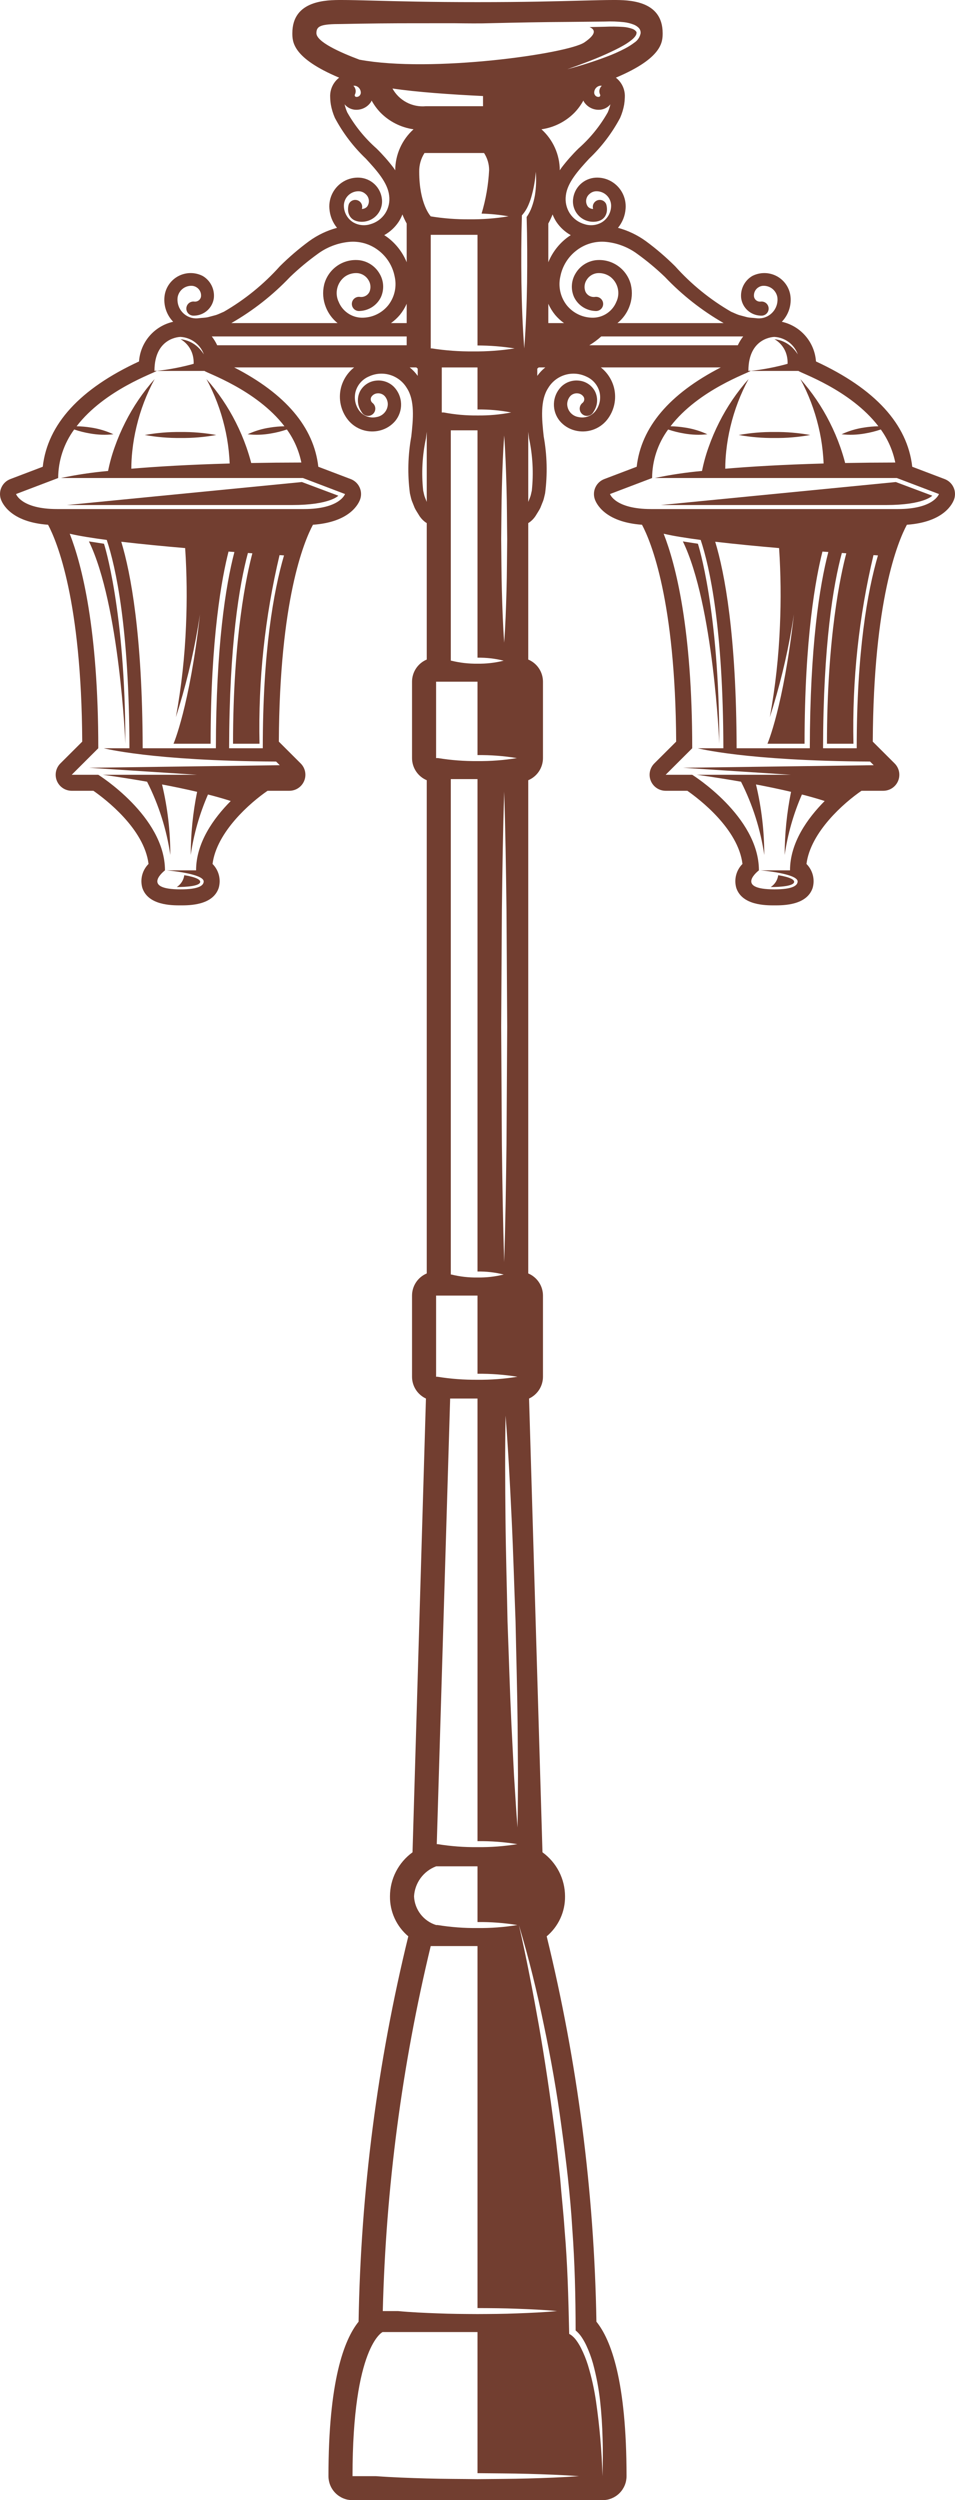 <svg width="115" height="301" viewBox="0 0 115 301" fill="none" xmlns="http://www.w3.org/2000/svg">
<g clip-path="url(#clip0_504_1356)">
<path d="M113.755 57.677L109.852 56.193C109.274 51.069 105.383 46.811 98.26 43.516C98.181 42.383 97.739 41.307 96.997 40.446C96.256 39.585 95.256 38.986 94.146 38.738C94.55 38.321 94.853 37.816 95.031 37.263C95.209 36.711 95.257 36.124 95.173 35.55C95.095 35.054 94.9 34.583 94.604 34.177C94.308 33.771 93.919 33.441 93.47 33.214C93.021 32.988 92.524 32.871 92.02 32.874C91.517 32.878 91.021 33 90.575 33.233C90.12 33.504 89.753 33.901 89.518 34.375C89.283 34.849 89.19 35.381 89.251 35.907C89.331 36.473 89.607 36.993 90.033 37.376C90.458 37.758 91.005 37.979 91.578 38L91.691 38.003C91.809 38.005 91.926 37.983 92.035 37.937C92.144 37.892 92.243 37.825 92.325 37.739C92.406 37.654 92.469 37.553 92.509 37.442C92.549 37.331 92.566 37.213 92.558 37.095C92.55 36.978 92.518 36.863 92.463 36.758C92.409 36.654 92.333 36.562 92.241 36.488C92.149 36.414 92.042 36.36 91.928 36.33C91.814 36.299 91.695 36.293 91.578 36.311C91.393 36.329 91.208 36.275 91.062 36.16C90.915 36.046 90.819 35.879 90.793 35.696C90.769 35.472 90.81 35.247 90.912 35.046C91.014 34.846 91.173 34.68 91.368 34.567C91.565 34.45 91.794 34.394 92.024 34.408C92.28 34.417 92.531 34.484 92.758 34.604C92.983 34.725 93.177 34.897 93.325 35.105C93.474 35.314 93.572 35.553 93.613 35.805C93.679 36.357 93.539 36.914 93.22 37.369C92.9 37.825 92.425 38.147 91.883 38.275C91.59 38.341 91.287 38.35 90.991 38.301C90.656 38.26 90.316 38.261 89.985 38.192L88.999 37.929C88.674 37.825 88.364 37.662 88.044 37.533C85.52 36.074 83.243 34.224 81.299 32.054C80.2 30.962 79.023 29.951 77.775 29.032C76.763 28.298 75.625 27.754 74.417 27.429C74.955 26.773 75.275 25.966 75.334 25.12C75.386 24.467 75.252 23.812 74.948 23.231C74.643 22.65 74.179 22.168 73.611 21.838C73.042 21.509 72.389 21.352 71.733 21.387C71.042 21.424 70.388 21.706 69.888 22.182C69.389 22.658 69.076 23.297 69.007 23.983C68.968 24.341 69.008 24.702 69.124 25.043C69.239 25.384 69.428 25.695 69.677 25.955C69.927 26.215 70.232 26.416 70.57 26.544C70.908 26.672 71.27 26.723 71.63 26.694C71.837 26.681 72.041 26.635 72.233 26.558C72.502 26.452 72.728 26.262 72.879 26.016C73.016 25.783 73.089 25.518 73.09 25.247C73.095 25.023 73.065 24.8 73.001 24.586C72.919 24.386 72.762 24.225 72.563 24.137C72.365 24.05 72.14 24.043 71.936 24.117C71.732 24.191 71.565 24.341 71.469 24.535C71.374 24.729 71.357 24.953 71.423 25.159C71.307 25.157 71.192 25.132 71.086 25.085C70.98 25.039 70.884 24.971 70.804 24.887C70.63 24.657 70.552 24.369 70.587 24.083C70.621 23.797 70.765 23.535 70.989 23.352C71.211 23.145 71.503 23.029 71.807 23.025C72.057 23.02 72.306 23.07 72.536 23.169C72.766 23.269 72.972 23.417 73.139 23.602C73.307 23.788 73.433 24.008 73.509 24.246C73.585 24.485 73.609 24.736 73.579 24.985C73.545 25.341 73.43 25.684 73.244 25.99C73.057 26.295 72.803 26.554 72.501 26.747C72.19 26.935 71.842 27.054 71.481 27.096C71.12 27.139 70.754 27.104 70.407 26.994C69.671 26.791 69.034 26.328 68.616 25.691C68.204 25.05 68.035 24.283 68.14 23.529C68.32 21.98 69.645 20.512 70.947 19.099C72.446 17.673 73.706 16.015 74.676 14.189C74.9 13.676 75.064 13.139 75.162 12.588C75.206 12.308 75.232 12.025 75.24 11.742C75.261 11.413 75.224 11.082 75.131 10.766C74.965 10.204 74.626 9.709 74.161 9.351C79.778 6.983 79.796 5.032 79.796 3.992C79.796 -8.04691e-06 75.642 0 73.868 0C72.888 0 71.636 0.033 70.052 0.075C67.144 0.151 63.162 0.257 57.5 0.257C51.838 0.257 47.856 0.151 44.948 0.075C43.363 0.033 42.112 0 41.132 0C39.358 0 35.204 -8.04691e-06 35.204 3.992C35.204 5.032 35.222 6.983 40.839 9.351C40.374 9.709 40.035 10.204 39.869 10.766C39.776 11.082 39.739 11.413 39.76 11.742C39.767 12.025 39.793 12.308 39.838 12.588C39.936 13.139 40.099 13.676 40.324 14.189C41.294 16.015 42.553 17.673 44.053 19.099C45.355 20.512 46.68 21.98 46.86 23.529C46.965 24.283 46.796 25.05 46.384 25.691C45.966 26.328 45.329 26.792 44.592 26.994C44.246 27.104 43.88 27.139 43.519 27.096C43.158 27.054 42.81 26.935 42.498 26.747C42.197 26.554 41.943 26.295 41.756 25.99C41.569 25.685 41.455 25.341 41.421 24.985C41.391 24.736 41.415 24.485 41.491 24.246C41.566 24.008 41.692 23.788 41.86 23.602C42.028 23.417 42.234 23.269 42.464 23.169C42.694 23.07 42.943 23.02 43.193 23.025C43.497 23.029 43.789 23.145 44.011 23.352C44.234 23.535 44.378 23.797 44.413 24.083C44.447 24.369 44.37 24.657 44.196 24.887C44.116 24.971 44.02 25.039 43.914 25.085C43.807 25.132 43.693 25.157 43.577 25.159C43.643 24.953 43.626 24.729 43.531 24.535C43.435 24.341 43.268 24.191 43.064 24.117C42.86 24.043 42.635 24.05 42.437 24.137C42.238 24.225 42.081 24.386 41.999 24.586C41.935 24.8 41.905 25.023 41.91 25.247C41.91 25.518 41.983 25.783 42.121 26.016C42.271 26.262 42.498 26.452 42.767 26.558C42.959 26.635 43.163 26.681 43.37 26.694C43.73 26.723 44.092 26.672 44.43 26.544C44.767 26.416 45.072 26.215 45.323 25.955C45.572 25.695 45.76 25.384 45.876 25.043C45.992 24.702 46.032 24.341 45.993 23.983C45.924 23.297 45.611 22.658 45.111 22.182C44.611 21.706 43.957 21.424 43.267 21.387C42.61 21.352 41.958 21.509 41.389 21.838C40.82 22.168 40.357 22.65 40.052 23.231C39.747 23.812 39.613 24.467 39.666 25.12C39.724 25.966 40.045 26.773 40.582 27.429C39.374 27.754 38.236 28.298 37.224 29.032C35.977 29.951 34.799 30.962 33.701 32.054C31.756 34.224 29.48 36.074 26.955 37.533C26.636 37.662 26.326 37.825 26.001 37.929L25.015 38.192C24.684 38.261 24.343 38.26 24.009 38.301C23.712 38.35 23.41 38.341 23.117 38.275C22.575 38.147 22.099 37.825 21.78 37.369C21.461 36.914 21.321 36.357 21.387 35.805C21.428 35.553 21.526 35.314 21.674 35.105C21.823 34.897 22.017 34.725 22.242 34.604C22.469 34.484 22.72 34.417 22.976 34.408C23.206 34.394 23.434 34.45 23.632 34.567C23.827 34.68 23.985 34.846 24.087 35.046C24.189 35.247 24.231 35.472 24.207 35.696C24.181 35.879 24.084 36.046 23.938 36.16C23.792 36.275 23.607 36.329 23.422 36.311C23.372 36.303 23.322 36.3 23.272 36.301C23.16 36.303 23.049 36.328 22.947 36.373C22.844 36.418 22.751 36.483 22.674 36.564C22.596 36.645 22.535 36.741 22.495 36.845C22.455 36.949 22.435 37.061 22.438 37.173C22.441 37.285 22.466 37.395 22.511 37.497C22.557 37.599 22.622 37.692 22.703 37.769C22.785 37.846 22.88 37.906 22.985 37.946C23.09 37.986 23.201 38.006 23.314 38.003L23.422 38C23.994 37.979 24.541 37.758 24.967 37.376C25.392 36.993 25.669 36.473 25.749 35.907C25.809 35.381 25.717 34.849 25.482 34.375C25.247 33.901 24.88 33.504 24.425 33.233C23.979 33 23.483 32.878 22.98 32.874C22.476 32.871 21.979 32.988 21.53 33.214C21.08 33.441 20.692 33.771 20.395 34.177C20.099 34.583 19.904 35.054 19.827 35.55C19.742 36.124 19.791 36.711 19.969 37.263C20.147 37.816 20.45 38.321 20.854 38.738C19.744 38.986 18.744 39.585 18.003 40.446C17.261 41.307 16.818 42.383 16.74 43.516C9.616 46.811 5.726 51.069 5.148 56.193L1.245 57.677C0.779 57.854 0.4 58.203 0.187 58.653C-0.027 59.102 -0.058 59.616 0.099 60.088C0.262 60.573 1.263 62.855 5.788 63.176C6.874 65.219 9.812 72.306 9.902 89.286L7.269 91.912C6.999 92.182 6.815 92.526 6.74 92.9C6.666 93.273 6.704 93.661 6.85 94.013C6.996 94.366 7.244 94.667 7.562 94.879C7.88 95.091 8.253 95.204 8.636 95.204H11.247C12.705 96.222 17.361 99.78 17.887 104.01C17.515 104.383 17.25 104.848 17.119 105.358C16.989 105.867 16.997 106.402 17.144 106.908C17.851 109 20.676 109 21.739 109C22.803 109 25.628 109 26.334 106.908C26.481 106.403 26.49 105.868 26.36 105.359C26.229 104.85 25.965 104.385 25.594 104.012C26.089 100.15 30.145 96.622 32.219 95.204H34.843C35.225 95.204 35.599 95.091 35.917 94.879C36.234 94.667 36.482 94.366 36.628 94.013C36.775 93.661 36.813 93.273 36.738 92.9C36.664 92.526 36.48 92.182 36.209 91.912L33.577 89.286C33.666 72.254 36.594 65.21 37.685 63.176C42.215 62.857 43.217 60.573 43.379 60.088C43.537 59.616 43.505 59.102 43.292 58.653C43.079 58.203 42.7 57.854 42.234 57.677L38.331 56.193C37.794 51.433 34.394 47.422 28.204 44.234H42.646C41.864 44.854 41.308 45.712 41.061 46.678C40.894 47.349 40.884 48.049 41.033 48.724C41.182 49.399 41.485 50.031 41.919 50.569C42.374 51.127 42.981 51.541 43.666 51.763C44.351 51.984 45.086 52.004 45.783 51.82C46.488 51.637 47.12 51.241 47.591 50.686C48.069 50.105 48.321 49.371 48.298 48.62C48.277 47.865 47.978 47.144 47.457 46.596C47.182 46.314 46.846 46.098 46.476 45.964C46.105 45.83 45.709 45.781 45.317 45.82C44.914 45.855 44.526 45.987 44.187 46.206C43.848 46.425 43.568 46.724 43.372 47.077C43.175 47.453 43.08 47.875 43.098 48.3C43.117 48.724 43.246 49.137 43.475 49.495L43.579 49.663C43.648 49.772 43.74 49.864 43.848 49.933C43.956 50.002 44.079 50.047 44.206 50.064C44.334 50.08 44.464 50.069 44.587 50.03C44.709 49.99 44.822 49.925 44.916 49.837C45.01 49.75 45.084 49.643 45.132 49.524C45.18 49.404 45.201 49.276 45.194 49.148C45.186 49.02 45.151 48.895 45.089 48.782C45.028 48.669 44.943 48.571 44.839 48.495C44.74 48.409 44.674 48.291 44.652 48.163C44.629 48.034 44.652 47.902 44.715 47.788C44.796 47.661 44.906 47.556 45.036 47.48C45.166 47.405 45.312 47.362 45.462 47.355C45.622 47.342 45.782 47.364 45.932 47.422C46.081 47.479 46.215 47.569 46.325 47.685C46.561 47.954 46.694 48.298 46.699 48.656C46.692 49.029 46.555 49.388 46.311 49.67C46.068 49.953 45.733 50.142 45.364 50.205C44.985 50.296 44.587 50.276 44.218 50.147C43.85 50.018 43.526 49.786 43.287 49.478C43.035 49.148 42.862 48.765 42.782 48.358C42.701 47.951 42.716 47.531 42.824 47.13C42.939 46.728 43.143 46.356 43.421 46.043C43.7 45.73 44.044 45.483 44.431 45.321C45.227 44.948 46.132 44.883 46.973 45.139C47.814 45.395 48.529 45.952 48.982 46.704C49.964 48.195 49.763 50.411 49.528 52.538C49.119 54.798 49.062 57.107 49.358 59.384C49.433 59.681 49.485 59.981 49.584 60.273L49.931 61.139C50.063 61.42 50.246 61.679 50.405 61.948C50.579 62.255 50.806 62.528 51.075 62.755C51.174 62.836 51.278 62.91 51.388 62.976V79.404C50.862 79.626 50.414 79.997 50.099 80.471C49.784 80.945 49.616 81.501 49.616 82.07V91.267C49.616 91.836 49.784 92.392 50.099 92.866C50.414 93.34 50.862 93.711 51.388 93.932V153.312C50.862 153.534 50.414 153.904 50.099 154.378C49.784 154.852 49.616 155.409 49.616 155.977V165.75C49.616 166.301 49.774 166.84 50.07 167.305C50.367 167.769 50.791 168.14 51.291 168.372L49.675 223.002C48.835 223.609 48.151 224.406 47.679 225.328C47.207 226.249 46.96 227.269 46.959 228.304C46.948 229.219 47.14 230.126 47.522 230.958C47.904 231.79 48.465 232.527 49.167 233.117C45.449 248.312 43.44 263.873 43.18 279.512C41.414 281.692 39.552 286.698 39.552 298.108C39.552 298.875 39.857 299.611 40.401 300.153C40.944 300.695 41.681 301 42.45 301H72.55C73.318 301 74.056 300.695 74.599 300.153C75.143 299.611 75.448 298.875 75.448 298.108C75.448 286.698 73.586 281.692 71.82 279.512C71.559 263.873 69.551 248.312 65.833 233.117C66.534 232.527 67.096 231.79 67.478 230.958C67.86 230.126 68.052 229.219 68.041 228.304C68.04 227.269 67.793 226.249 67.321 225.328C66.849 224.406 66.165 223.609 65.325 223.002L63.709 168.372C64.209 168.14 64.633 167.769 64.93 167.305C65.226 166.84 65.384 166.301 65.384 165.75V155.977C65.384 155.409 65.216 154.852 64.901 154.378C64.586 153.905 64.138 153.534 63.612 153.312V93.932C64.138 93.711 64.586 93.34 64.901 92.866C65.216 92.392 65.384 91.836 65.384 91.267V82.07C65.384 81.501 65.216 80.945 64.901 80.471C64.586 79.997 64.138 79.626 63.612 79.404V62.976C63.721 62.91 63.826 62.836 63.925 62.755C64.194 62.528 64.421 62.255 64.595 61.948C64.753 61.679 64.937 61.42 65.069 61.139L65.415 60.273C65.515 59.981 65.566 59.681 65.642 59.384C65.938 57.107 65.881 54.798 65.472 52.538C65.237 50.411 65.036 48.195 66.018 46.704C66.47 45.952 67.186 45.395 68.027 45.139C68.867 44.883 69.773 44.949 70.569 45.321C70.955 45.483 71.3 45.73 71.579 46.043C71.857 46.356 72.061 46.728 72.176 47.13C72.284 47.531 72.298 47.951 72.218 48.358C72.138 48.765 71.965 49.148 71.713 49.478C71.474 49.786 71.15 50.018 70.781 50.147C70.413 50.276 70.015 50.296 69.635 50.205C69.267 50.142 68.932 49.953 68.688 49.67C68.445 49.388 68.308 49.029 68.301 48.656C68.306 48.298 68.439 47.954 68.675 47.685C68.784 47.569 68.919 47.479 69.068 47.422C69.218 47.364 69.378 47.342 69.537 47.355C69.688 47.362 69.834 47.405 69.964 47.48C70.094 47.556 70.204 47.661 70.284 47.788C70.348 47.902 70.37 48.034 70.348 48.163C70.326 48.291 70.26 48.409 70.161 48.495C70.072 48.56 69.996 48.642 69.937 48.736C69.815 48.932 69.776 49.169 69.829 49.394C69.881 49.619 70.021 49.814 70.218 49.937C70.414 50.059 70.651 50.099 70.877 50.047C71.103 49.995 71.299 49.856 71.422 49.66L71.525 49.495C71.754 49.137 71.883 48.724 71.901 48.3C71.919 47.875 71.825 47.453 71.628 47.077C71.432 46.724 71.152 46.425 70.813 46.206C70.474 45.987 70.086 45.855 69.683 45.82C69.291 45.781 68.895 45.83 68.524 45.964C68.153 46.098 67.818 46.314 67.543 46.596C67.022 47.144 66.722 47.865 66.701 48.62C66.679 49.371 66.931 50.105 67.409 50.686C67.88 51.241 68.511 51.637 69.217 51.82C69.913 52.004 70.648 51.984 71.334 51.763C72.019 51.541 72.626 51.127 73.081 50.569C73.515 50.031 73.818 49.399 73.967 48.724C74.115 48.049 74.106 47.349 73.939 46.678C73.692 45.712 73.135 44.854 72.354 44.234H86.796C80.606 47.422 77.206 51.433 76.669 56.193L72.766 57.677C72.3 57.854 71.921 58.203 71.708 58.653C71.494 59.102 71.463 59.616 71.621 60.088C71.783 60.573 72.784 62.855 77.309 63.176C78.395 65.219 81.333 72.306 81.423 89.286L78.79 91.912C78.52 92.182 78.336 92.526 78.261 92.9C78.187 93.274 78.225 93.661 78.371 94.013C78.518 94.366 78.765 94.667 79.083 94.879C79.401 95.091 79.775 95.204 80.157 95.204H82.768C84.226 96.222 88.883 99.78 89.408 104.01C89.036 104.383 88.771 104.848 88.641 105.358C88.51 105.867 88.519 106.402 88.665 106.908C89.372 109 92.197 109 93.26 109C94.324 109 97.149 109 97.856 106.908C98.002 106.403 98.011 105.868 97.881 105.359C97.751 104.85 97.486 104.385 97.115 104.012C97.61 100.15 101.666 96.622 103.74 95.204H106.364C106.746 95.204 107.12 95.091 107.438 94.879C107.756 94.667 108.003 94.366 108.15 94.013C108.296 93.661 108.334 93.273 108.26 92.9C108.185 92.526 108.001 92.182 107.731 91.912L105.098 89.286C105.187 72.254 108.115 65.21 109.206 63.176C113.736 62.857 114.738 60.573 114.9 60.088C115.058 59.616 115.027 59.102 114.813 58.653C114.6 58.203 114.221 57.854 113.755 57.677ZM95.132 104.783H91.6C91.6 104.783 96.021 105.157 96.05 106.114C96.045 106.617 95.439 107.072 93.26 107.072C88.369 107.072 91.388 104.783 91.388 104.783C91.388 98.276 83.357 93.276 83.357 93.276H80.157L83.357 90.083C83.357 75.67 81.374 67.972 79.918 64.257C81.018 64.516 82.566 64.766 84.375 65.004C85.466 68.287 87.077 75.587 87.108 90.083H84.021C84.021 90.083 89.75 91.601 104.77 91.685L105.21 92.124L82.25 92.432L95.245 93.276H83.901C83.901 93.276 86.198 93.579 89.231 94.112C90.635 96.883 91.581 99.863 92.033 102.935C92.035 100.075 91.7 97.224 91.035 94.441C92.403 94.701 93.847 94.999 95.256 95.33C94.75 97.834 94.493 100.381 94.488 102.935C94.853 100.426 95.552 97.976 96.567 95.651C97.53 95.897 98.456 96.159 99.306 96.434C97.247 98.507 95.132 101.443 95.132 104.783ZM80.456 51.707C81.075 51.918 81.711 52.078 82.356 52.185C83.287 52.354 84.238 52.387 85.178 52.282C84.321 51.883 83.41 51.61 82.474 51.472C81.902 51.381 81.325 51.33 80.746 51.319C84.125 46.912 90.184 44.886 90.369 44.658H96.152C96.337 44.886 102.396 46.912 105.775 51.319C105.196 51.33 104.619 51.381 104.047 51.472C103.111 51.61 102.2 51.883 101.343 52.282C102.283 52.387 103.234 52.354 104.165 52.185C104.81 52.078 105.446 51.918 106.065 51.706C106.922 52.894 107.516 54.25 107.808 55.684C105.656 55.687 103.648 55.708 101.773 55.743C101.604 55.081 101.407 54.457 101.186 53.818C100.829 52.803 100.406 51.812 99.919 50.852C98.972 48.967 97.782 47.214 96.38 45.636C97.353 47.438 98.085 49.36 98.559 51.352C98.794 52.324 98.964 53.311 99.068 54.306C99.12 54.796 99.159 55.306 99.176 55.802C94.229 55.938 90.335 56.174 87.336 56.43C87.336 55.721 87.376 55.011 87.453 54.306C87.557 53.311 87.727 52.324 87.962 51.352C88.436 49.36 89.168 47.438 90.141 45.636C88.739 47.214 87.549 48.967 86.602 50.852C86.115 51.812 85.692 52.803 85.335 53.818C84.997 54.757 84.73 55.721 84.536 56.7C82.625 56.87 80.725 57.154 78.848 57.55H107.995L113.067 59.478C113.067 59.478 112.463 61.286 108.115 61.286H78.406C74.058 61.286 73.454 59.478 73.454 59.478L78.526 57.55C78.537 55.448 79.212 53.403 80.456 51.707ZM32.643 52.185C33.289 52.078 33.925 51.918 34.544 51.706C35.401 52.894 35.995 54.25 36.287 55.684C34.135 55.687 32.124 55.707 30.252 55.743C30.083 55.081 29.886 54.457 29.665 53.818C29.308 52.803 28.885 51.812 28.398 50.852C27.451 48.967 26.261 47.214 24.858 45.636C25.832 47.438 26.564 49.36 27.038 51.352C27.273 52.324 27.442 53.311 27.547 54.306C27.599 54.796 27.637 55.306 27.655 55.802C22.708 55.938 18.814 56.174 15.815 56.43C15.815 55.721 15.854 55.011 15.932 54.306C16.036 53.311 16.206 52.324 16.441 51.352C16.914 49.36 17.647 47.438 18.62 45.636C17.218 47.214 16.028 48.967 15.081 50.852C14.594 51.812 14.171 52.803 13.814 53.818C13.476 54.757 13.209 55.721 13.014 56.7C11.103 56.87 9.204 57.154 7.327 57.55H36.474L41.546 59.478C41.546 59.478 40.942 61.286 36.594 61.286H6.884C2.537 61.286 1.933 59.478 1.933 59.478L7.005 57.55C7.016 55.448 7.691 53.403 8.935 51.706C9.554 51.918 10.19 52.078 10.835 52.185C11.766 52.354 12.717 52.387 13.657 52.282C12.8 51.883 11.889 51.61 10.953 51.472C10.381 51.381 9.804 51.33 9.225 51.319C12.604 46.912 18.663 44.886 18.848 44.658H24.631C24.816 44.886 30.875 46.912 34.254 51.319C33.675 51.33 33.097 51.381 32.526 51.472C31.59 51.61 30.679 51.883 29.822 52.282C30.762 52.387 31.712 52.354 32.643 52.185ZM23.611 104.783H20.079C20.079 104.783 24.5 105.157 24.529 106.114C24.524 106.617 23.918 107.072 21.739 107.072C16.848 107.072 19.867 104.783 19.867 104.783C19.867 98.276 11.836 93.276 11.836 93.276H8.636L11.836 90.083C11.836 75.67 9.853 67.972 8.397 64.257C9.497 64.516 11.045 64.766 12.854 65.004C13.945 68.287 15.556 75.587 15.587 90.083H12.5C12.5 90.083 18.229 91.601 33.249 91.685L33.689 92.124L10.728 92.432L23.723 93.276H12.379C12.379 93.276 14.677 93.579 17.71 94.112C19.114 96.883 20.06 99.863 20.511 102.935C20.513 100.075 20.178 97.224 19.514 94.441C20.882 94.701 22.326 94.999 23.735 95.33C23.229 97.834 22.972 100.381 22.967 102.935C23.332 100.426 24.031 97.976 25.046 95.651C26.009 95.897 26.934 96.159 27.785 96.434C25.726 98.507 23.611 101.443 23.611 104.783ZM17.181 90.083C17.153 76.41 15.746 68.993 14.604 65.221C16.989 65.501 19.667 65.759 22.296 65.985C22.5 69.094 22.534 72.212 22.398 75.325C22.252 79.023 21.845 82.706 21.179 86.348C22.321 82.792 23.209 79.16 23.839 75.48C23.927 74.975 24.001 74.469 24.081 73.964C22.824 85.103 20.894 89.541 20.894 89.541H25.362C25.362 76.697 26.733 69.487 27.52 66.404C27.758 66.422 27.994 66.439 28.226 66.456C27.164 70.529 26.021 77.769 25.995 90.083H17.181ZM29.854 66.574L30.389 66.612C29.728 69.096 28.06 76.644 28.06 89.541H31.25C31.085 81.899 31.896 74.268 33.663 66.831L34.201 66.865C32.936 71.186 31.643 78.442 31.643 90.083H27.589C27.616 77.555 28.823 70.403 29.854 66.574ZM61.076 64.9C61.047 66.979 61.05 69.058 60.992 71.138C60.934 73.217 60.864 75.296 60.714 77.375C60.563 75.296 60.494 73.217 60.435 71.138C60.377 69.058 60.38 66.979 60.352 64.9C60.382 62.82 60.377 60.741 60.437 58.662C60.494 56.583 60.564 54.503 60.714 52.424C60.863 54.503 60.933 56.583 60.991 58.662C61.051 60.741 61.046 62.82 61.076 64.9ZM62.317 220.014C62.148 217.951 62.041 215.887 61.901 213.823L61.587 207.628C61.39 203.498 61.275 199.365 61.117 195.234C61.038 191.1 60.911 186.968 60.871 182.833C60.829 178.698 60.802 174.563 60.882 170.425C61.201 174.552 61.413 178.682 61.61 182.812C61.81 186.942 61.922 191.075 62.082 195.206C62.164 199.339 62.287 203.472 62.33 207.606L62.374 213.809C62.354 215.877 62.367 217.945 62.317 220.014ZM60.437 109.459C60.494 104.739 60.564 100.019 60.714 95.299C60.863 100.019 60.933 104.739 60.991 109.459L61.076 123.619L60.992 137.778C60.934 142.498 60.864 147.218 60.714 151.938C60.563 147.218 60.494 142.498 60.435 137.778L60.352 123.619L60.437 109.459ZM53.199 49.658V44.237H57.5V49.297C58.86 49.28 60.219 49.401 61.555 49.658C60.219 49.914 58.86 50.035 57.5 50.019C56.14 50.034 54.781 49.913 53.445 49.658H53.199ZM62.789 33.994C62.757 31.343 62.763 28.692 62.843 26.042L62.846 25.926L62.922 25.844C63.205 25.51 63.437 25.137 63.609 24.735C63.794 24.316 63.944 23.882 64.056 23.437C64.298 22.535 64.453 21.612 64.518 20.68C64.557 21.151 64.568 21.623 64.551 22.096C64.535 22.572 64.489 23.046 64.414 23.517C64.33 23.991 64.206 24.458 64.043 24.911C63.891 25.343 63.681 25.751 63.417 26.125C63.494 28.748 63.502 31.371 63.47 33.994C63.427 36.645 63.331 39.296 63.129 41.946C62.927 39.296 62.832 36.645 62.789 33.994ZM50.482 20.68C50.464 19.881 50.685 19.094 51.119 18.422H58.289C58.688 19.035 58.9 19.75 58.899 20.48C58.808 22.255 58.503 24.012 57.992 25.715C59.081 25.746 60.166 25.855 61.239 26.042C59.684 26.299 58.11 26.42 56.534 26.403C54.958 26.418 53.383 26.297 51.828 26.042L51.865 26.036C51.811 25.978 50.482 24.516 50.482 20.68ZM89.495 40.505C89.239 40.833 89.021 41.189 88.846 41.566H70.966C71.478 41.26 71.958 40.905 72.4 40.505H89.495ZM66.028 38.898V36.574C66.239 37.051 66.513 37.498 66.842 37.904C67.157 38.28 67.519 38.614 67.919 38.898H66.028ZM58.164 11.562V12.788H51.267C50.463 12.86 49.656 12.697 48.944 12.317C48.232 11.938 47.647 11.36 47.26 10.654C50.196 11.092 54.303 11.377 58.164 11.562ZM51.87 28.272H57.5V41.593C58.995 41.594 60.488 41.712 61.965 41.946C60.318 42.204 58.653 42.325 56.987 42.307C55.32 42.323 53.655 42.202 52.008 41.946H51.87V28.272ZM48.972 38.898H47.081C47.48 38.614 47.843 38.28 48.158 37.904C48.487 37.498 48.761 37.051 48.972 36.574V38.898ZM48.972 40.505V41.566H26.154C25.979 41.189 25.761 40.833 25.505 40.505H48.972ZM21.739 40.561C22.363 40.596 22.962 40.815 23.461 41.188C23.961 41.562 24.339 42.074 24.548 42.661C24.357 42.361 24.132 42.083 23.877 41.835C23.295 41.274 22.543 40.922 21.739 40.834C22.353 41.187 22.828 41.737 23.09 42.394C23.206 42.694 23.279 43.01 23.307 43.33C23.32 43.486 23.324 43.643 23.319 43.799C21.855 44.206 20.359 44.493 18.848 44.658C18.859 44.644 18.855 44.633 18.817 44.633C18.744 44.637 18.671 44.645 18.599 44.658C18.599 40.561 21.739 40.561 21.739 40.561ZM54.286 51.808H57.5V79.179C58.562 79.163 59.622 79.284 60.653 79.541C59.622 79.797 58.562 79.918 57.5 79.902C56.438 79.916 55.378 79.795 54.346 79.541H54.286V51.808ZM52.515 82.07H57.5V90.906C59.089 90.889 60.677 91.01 62.245 91.267C60.677 91.524 59.089 91.645 57.5 91.628C55.911 91.644 54.323 91.523 52.754 91.267H52.515V82.07ZM54.286 93.797H57.5V153.079C58.563 153.062 59.624 153.184 60.656 153.44C59.624 153.696 58.563 153.817 57.5 153.801C56.437 153.816 55.376 153.694 54.344 153.44H54.286V93.797ZM52.515 155.977H57.5V165.389C59.112 165.372 60.722 165.493 62.313 165.75C60.722 166.007 59.112 166.128 57.5 166.111C55.888 166.126 54.278 166.006 52.687 165.75H52.515V155.977ZM54.207 168.373H57.5V221.658C59.108 221.641 60.714 221.761 62.301 222.019C60.714 222.276 59.108 222.397 57.5 222.38C55.892 222.395 54.286 222.275 52.699 222.019H52.595L54.207 168.373ZM93.26 40.561C93.884 40.596 94.483 40.815 94.983 41.188C95.482 41.562 95.86 42.074 96.069 42.661C95.878 42.361 95.653 42.084 95.398 41.835C94.817 41.274 94.065 40.922 93.26 40.834C93.874 41.187 94.35 41.737 94.611 42.394C94.727 42.694 94.8 43.01 94.829 43.33C94.842 43.486 94.846 43.643 94.84 43.799C93.376 44.206 91.88 44.493 90.369 44.658C90.38 44.644 90.377 44.633 90.338 44.633C90.265 44.637 90.192 44.645 90.12 44.658C90.12 40.561 93.26 40.561 93.26 40.561ZM88.703 90.083C88.674 76.41 87.267 68.993 86.125 65.221C88.51 65.501 91.188 65.759 93.817 65.985C94.021 69.094 94.055 72.212 93.919 75.325C93.773 79.023 93.366 82.706 92.701 86.348C93.842 82.792 94.731 79.16 95.36 75.48C95.448 74.975 95.522 74.469 95.602 73.963C94.345 85.103 92.415 89.541 92.415 89.541H96.884C96.884 76.697 98.254 69.487 99.041 66.404C99.279 66.422 99.516 66.439 99.747 66.456C98.686 70.529 97.543 77.769 97.516 90.083H88.703ZM101.375 66.574L101.91 66.612C101.25 69.096 99.581 76.644 99.581 89.541H102.771C102.606 81.899 103.417 74.268 105.184 66.831L105.722 66.865C104.458 71.186 103.164 78.442 103.164 90.083H99.111C99.138 77.555 100.344 70.403 101.375 66.574ZM80.07 33.343C82.144 35.528 84.527 37.399 87.143 38.898H74.351C74.981 38.392 75.467 37.73 75.763 36.98C76.109 36.119 76.181 35.173 75.968 34.27C75.734 33.347 75.173 32.539 74.388 31.997C73.602 31.452 72.641 31.215 71.69 31.331C71.201 31.399 70.733 31.576 70.322 31.849C69.91 32.123 69.566 32.485 69.315 32.909C69.051 33.337 68.896 33.824 68.865 34.326C68.834 34.828 68.927 35.33 69.136 35.787C69.367 36.258 69.719 36.66 70.158 36.95C70.596 37.24 71.104 37.408 71.629 37.438L71.729 37.444C71.85 37.45 71.97 37.432 72.083 37.388C72.195 37.345 72.297 37.279 72.383 37.194C72.468 37.108 72.534 37.006 72.577 36.893C72.619 36.781 72.638 36.66 72.631 36.54C72.624 36.42 72.591 36.303 72.535 36.196C72.48 36.089 72.402 35.995 72.307 35.92C72.213 35.846 72.103 35.792 71.987 35.762C71.87 35.733 71.748 35.728 71.629 35.748C71.4 35.776 71.168 35.73 70.967 35.619C70.765 35.508 70.604 35.336 70.505 35.128C70.41 34.897 70.373 34.647 70.397 34.398C70.42 34.15 70.504 33.91 70.64 33.701C70.775 33.48 70.958 33.291 71.176 33.15C71.394 33.009 71.641 32.919 71.899 32.887C72.456 32.833 73.013 32.982 73.47 33.305C73.929 33.649 74.254 34.142 74.389 34.7C74.524 35.257 74.461 35.843 74.211 36.359C73.985 36.904 73.606 37.371 73.12 37.707C72.634 38.042 72.062 38.23 71.471 38.248C70.856 38.262 70.246 38.135 69.688 37.876C69.129 37.617 68.638 37.233 68.252 36.755C67.871 36.268 67.603 35.703 67.47 35.1C67.336 34.497 67.339 33.871 67.48 33.27C67.727 32.014 68.43 30.894 69.455 30.125C70.474 29.348 71.753 28.991 73.028 29.127C74.366 29.268 75.641 29.761 76.725 30.556C77.904 31.406 79.022 32.337 80.07 33.343ZM68.73 28.309C68.584 28.403 68.439 28.5 68.301 28.604C67.291 29.373 66.506 30.397 66.028 31.571V26.909C66.223 26.557 66.395 26.192 66.542 25.817C66.666 26.142 66.825 26.452 67.017 26.742C67.458 27.391 68.044 27.927 68.73 28.309ZM69.659 17.877C68.925 18.597 68.244 19.369 67.621 20.187C67.548 20.287 67.479 20.397 67.407 20.502C67.405 19.572 67.208 18.652 66.828 17.802C66.448 16.952 65.895 16.19 65.203 15.566C66.705 15.352 68.096 14.654 69.164 13.579C69.591 13.138 69.957 12.641 70.25 12.102C70.275 12.151 70.285 12.201 70.314 12.249C70.528 12.586 70.834 12.854 71.196 13.022C71.558 13.191 71.96 13.253 72.356 13.201C72.806 13.135 73.215 12.906 73.505 12.558C73.428 12.891 73.32 13.217 73.183 13.53C72.26 15.165 71.068 16.634 69.659 17.877ZM72.273 11.406C72.283 11.433 72.287 11.462 72.284 11.491C72.281 11.52 72.272 11.547 72.257 11.572C72.242 11.597 72.222 11.618 72.198 11.635C72.174 11.651 72.147 11.662 72.118 11.666C72.022 11.677 71.925 11.66 71.839 11.617C71.752 11.574 71.68 11.507 71.63 11.424C71.578 11.339 71.551 11.24 71.553 11.14C71.556 11.012 71.587 10.886 71.644 10.772C71.702 10.658 71.785 10.559 71.887 10.481C71.988 10.404 72.106 10.35 72.232 10.325C72.311 10.316 72.391 10.318 72.469 10.33C72.322 10.462 72.222 10.639 72.187 10.834C72.151 11.029 72.182 11.23 72.273 11.406ZM38.102 3.992C38.102 3.117 38.64 2.892 41.132 2.892C44.151 2.828 47.171 2.797 50.19 2.799L54.72 2.797C56.23 2.814 57.739 2.84 59.249 2.788C62.269 2.717 65.288 2.658 68.308 2.641L72.837 2.595C73.603 2.562 74.371 2.588 75.133 2.671C75.533 2.716 75.926 2.812 76.301 2.958C76.508 3.038 76.698 3.156 76.862 3.306C76.962 3.394 77.04 3.505 77.089 3.629C77.137 3.753 77.155 3.887 77.14 4.02C77.141 4.01 77.146 4.002 77.147 3.992L77.139 4.055C77.141 4.042 77.138 4.032 77.14 4.02C77.093 4.251 77.001 4.47 76.867 4.665C76.733 4.859 76.561 5.024 76.362 5.15C76.024 5.404 75.666 5.63 75.291 5.826C74.558 6.211 73.8 6.548 73.023 6.836C71.484 7.417 69.915 7.915 68.322 8.33C69.871 7.785 71.412 7.218 72.906 6.552C73.649 6.214 74.389 5.869 75.089 5.465C75.435 5.269 75.765 5.045 76.075 4.796C76.368 4.558 76.648 4.238 76.648 3.992L76.647 3.973L76.656 3.929C76.676 3.82 76.418 3.547 76.099 3.457C75.765 3.341 75.418 3.27 75.065 3.244C74.323 3.193 73.579 3.185 72.837 3.22L70.991 3.26C71.778 3.601 71.726 4.171 70.382 5.098C68.396 6.467 51.928 8.802 43.281 7.183C40.886 6.285 38.102 5.022 38.102 3.992ZM42.551 10.329C42.623 10.319 42.696 10.318 42.768 10.325C42.894 10.35 43.011 10.404 43.113 10.481C43.215 10.559 43.297 10.658 43.355 10.772C43.413 10.886 43.444 11.012 43.447 11.14C43.449 11.24 43.422 11.339 43.369 11.424C43.32 11.507 43.248 11.574 43.161 11.617C43.075 11.66 42.977 11.677 42.882 11.666C42.853 11.662 42.825 11.651 42.801 11.635C42.778 11.618 42.757 11.597 42.742 11.572C42.728 11.547 42.719 11.52 42.716 11.491C42.713 11.462 42.717 11.433 42.726 11.406C42.8 11.266 42.837 11.109 42.832 10.951C42.824 10.715 42.723 10.492 42.551 10.329ZM45.341 17.877C43.931 16.634 42.74 15.165 41.816 13.53C41.679 13.217 41.572 12.891 41.494 12.558C41.785 12.906 42.194 13.135 42.643 13.201C43.039 13.253 43.442 13.191 43.804 13.022C44.166 12.854 44.472 12.586 44.686 12.249C44.715 12.201 44.725 12.151 44.749 12.102C45.043 12.641 45.408 13.138 45.836 13.579C46.904 14.654 48.295 15.352 49.797 15.566C49.105 16.19 48.551 16.952 48.172 17.802C47.792 18.652 47.595 19.572 47.592 20.503C47.521 20.398 47.452 20.287 47.379 20.187C46.756 19.369 46.075 18.597 45.341 17.877ZM47.982 26.742C48.175 26.452 48.334 26.142 48.458 25.817C48.605 26.192 48.777 26.557 48.972 26.909V31.571C48.493 30.398 47.709 29.373 46.699 28.604C46.561 28.5 46.416 28.403 46.27 28.309C46.955 27.927 47.542 27.391 47.982 26.742ZM34.93 33.343C35.978 32.337 37.096 31.406 38.275 30.556C39.358 29.761 40.634 29.268 41.971 29.127C43.247 28.991 44.526 29.348 45.545 30.125C46.569 30.894 47.273 32.014 47.52 33.27C47.66 33.871 47.664 34.497 47.53 35.1C47.397 35.703 47.129 36.268 46.748 36.755C46.361 37.233 45.87 37.617 45.312 37.876C44.754 38.135 44.144 38.262 43.528 38.248C42.938 38.23 42.365 38.042 41.88 37.706C41.394 37.371 41.015 36.904 40.789 36.359C40.539 35.843 40.476 35.257 40.611 34.7C40.746 34.142 41.071 33.649 41.53 33.305C41.986 32.982 42.544 32.833 43.101 32.887C43.358 32.919 43.606 33.009 43.824 33.15C44.041 33.291 44.225 33.48 44.359 33.701C44.496 33.91 44.58 34.15 44.603 34.398C44.627 34.647 44.589 34.897 44.495 35.128C44.396 35.336 44.235 35.508 44.033 35.619C43.832 35.73 43.6 35.776 43.371 35.748C43.306 35.737 43.239 35.734 43.173 35.737C43.061 35.744 42.951 35.773 42.85 35.822C42.749 35.871 42.658 35.939 42.583 36.023C42.509 36.107 42.451 36.205 42.415 36.311C42.378 36.417 42.362 36.529 42.369 36.641C42.376 36.753 42.405 36.863 42.454 36.964C42.503 37.065 42.572 37.155 42.656 37.23C42.74 37.304 42.838 37.361 42.944 37.398C43.051 37.435 43.163 37.45 43.275 37.443L43.371 37.438C43.896 37.408 44.404 37.24 44.842 36.95C45.28 36.66 45.633 36.258 45.864 35.787C46.073 35.33 46.166 34.828 46.135 34.326C46.104 33.824 45.949 33.337 45.685 32.909C45.434 32.485 45.09 32.123 44.678 31.849C44.267 31.576 43.799 31.399 43.31 31.331C42.359 31.215 41.398 31.452 40.611 31.997C39.827 32.539 39.265 33.347 39.032 34.27C38.819 35.173 38.891 36.119 39.237 36.98C39.532 37.73 40.019 38.392 40.649 38.898H27.857C30.473 37.399 32.855 35.528 34.93 33.343ZM49.335 44.234H50.128C50.188 44.279 50.237 44.337 50.3 44.377V45.254C50.029 44.869 49.704 44.526 49.335 44.234ZM51.132 59.774C51.055 59.546 51.019 59.298 50.958 59.062C50.736 56.957 50.85 54.831 51.296 52.762C51.331 52.506 51.356 52.242 51.388 51.983V60.428L51.132 59.774ZM52.515 224.69H57.5V231.397C59.108 231.38 60.714 231.501 62.301 231.758C60.714 232.016 59.108 232.137 57.5 232.12C55.892 232.135 54.286 232.014 52.699 231.758H52.515C51.77 231.524 51.116 231.067 50.641 230.449C50.166 229.831 49.892 229.082 49.858 228.304C49.903 227.51 50.178 226.746 50.649 226.104C51.121 225.462 51.769 224.971 52.515 224.69ZM51.867 234.289H57.5V277.871C59.096 277.879 60.692 277.889 62.288 277.954C63.884 278.013 65.48 278.082 67.076 278.232C65.48 278.383 63.884 278.452 62.288 278.511C60.692 278.576 59.096 278.586 57.5 278.594C55.904 278.585 54.308 278.575 52.712 278.509C51.116 278.451 49.52 278.382 47.924 278.232H46.094C46.462 263.423 48.397 248.693 51.867 234.289ZM51.389 298.385C49.352 298.327 47.315 298.257 45.278 298.108H42.45C42.45 282.445 46.073 280.758 46.073 280.758H57.5V297.747C59.537 297.776 61.574 297.773 63.611 297.83C65.648 297.888 67.685 297.958 69.722 298.108C67.685 298.258 65.648 298.328 63.611 298.386C61.574 298.444 59.537 298.441 57.5 298.469C55.463 298.439 53.426 298.444 51.389 298.385ZM72.264 289.041C72.431 290.55 72.524 292.063 72.563 293.575C72.618 295.087 72.586 296.599 72.55 298.108C72.464 295.096 72.204 292.091 71.772 289.109C71.558 287.629 71.233 286.168 70.797 284.737C70.578 284.035 70.301 283.351 69.97 282.694C69.809 282.374 69.622 282.067 69.413 281.776C69.233 281.52 69.013 281.296 68.761 281.111L68.541 280.978L68.536 280.758C68.444 276.64 68.343 272.522 67.986 268.418C67.85 266.363 67.614 264.316 67.454 262.263C67.223 260.216 67.028 258.165 66.745 256.124C66.209 252.04 65.609 247.961 64.901 243.898C64.177 239.839 63.411 235.784 62.485 231.758C63.673 235.716 64.657 239.737 65.489 243.786C66.341 247.833 67.06 251.909 67.609 256.009C68.174 260.106 68.67 264.219 68.916 268.351C69.216 272.415 69.31 276.493 69.316 280.568C69.586 280.791 69.823 281.052 70.019 281.343C70.241 281.672 70.437 282.018 70.605 282.378C70.932 283.079 71.201 283.807 71.409 284.553C71.807 286.025 72.093 287.526 72.264 289.041ZM64.041 59.062C63.981 59.298 63.945 59.546 63.868 59.774L63.612 60.428V51.983C63.644 52.242 63.669 52.507 63.704 52.762C64.15 54.831 64.263 56.957 64.041 59.062ZM64.699 45.254V44.377C64.763 44.337 64.812 44.279 64.872 44.234H65.665C65.296 44.526 64.97 44.869 64.699 45.254Z" fill="#723E30"/>
<path d="M112.262 59.679L107.874 58.032L79.573 60.803H106.696C111.256 60.803 112.262 59.679 112.262 59.679Z" fill="#723E30"/>
<path d="M84.043 65.463L82.23 65.182C85.934 72.813 86.618 89.541 86.618 89.541C86.618 73.375 84.043 65.463 84.043 65.463Z" fill="#723E30"/>
<path d="M95.63 106.161C95.63 105.634 93.711 105.369 93.711 105.369C93.672 105.658 93.571 105.934 93.415 106.18C93.259 106.426 93.052 106.635 92.807 106.793C93.879 106.793 95.63 106.688 95.63 106.161Z" fill="#723E30"/>
<path d="M93.261 52.731C94.705 52.748 96.147 52.627 97.568 52.37C96.147 52.113 94.705 51.992 93.261 52.008C91.817 51.993 90.374 52.114 88.953 52.37C90.374 52.625 91.817 52.746 93.261 52.731Z" fill="#723E30"/>
<path d="M40.741 59.679L36.353 58.032L8.052 60.803H35.175C39.734 60.803 40.741 59.679 40.741 59.679Z" fill="#723E30"/>
<path d="M12.522 65.463L10.709 65.182C14.413 72.813 15.097 89.541 15.097 89.541C15.097 73.375 12.522 65.463 12.522 65.463Z" fill="#723E30"/>
<path d="M24.109 106.161C24.109 105.634 22.19 105.369 22.19 105.369C22.151 105.658 22.05 105.934 21.894 106.18C21.738 106.426 21.531 106.635 21.286 106.793C22.358 106.793 24.109 106.688 24.109 106.161Z" fill="#723E30"/>
<path d="M17.432 52.37C18.853 52.625 20.295 52.746 21.739 52.731C23.183 52.748 24.626 52.627 26.047 52.37C24.626 52.113 23.183 51.992 21.739 52.008C20.295 51.993 18.853 52.114 17.432 52.37Z" fill="#723E30"/>
</g>
<defs>
<clipPath id="clip0_504_1356">
<rect width="115" height="301" fill="white"/>
</clipPath>
</defs>
</svg>
